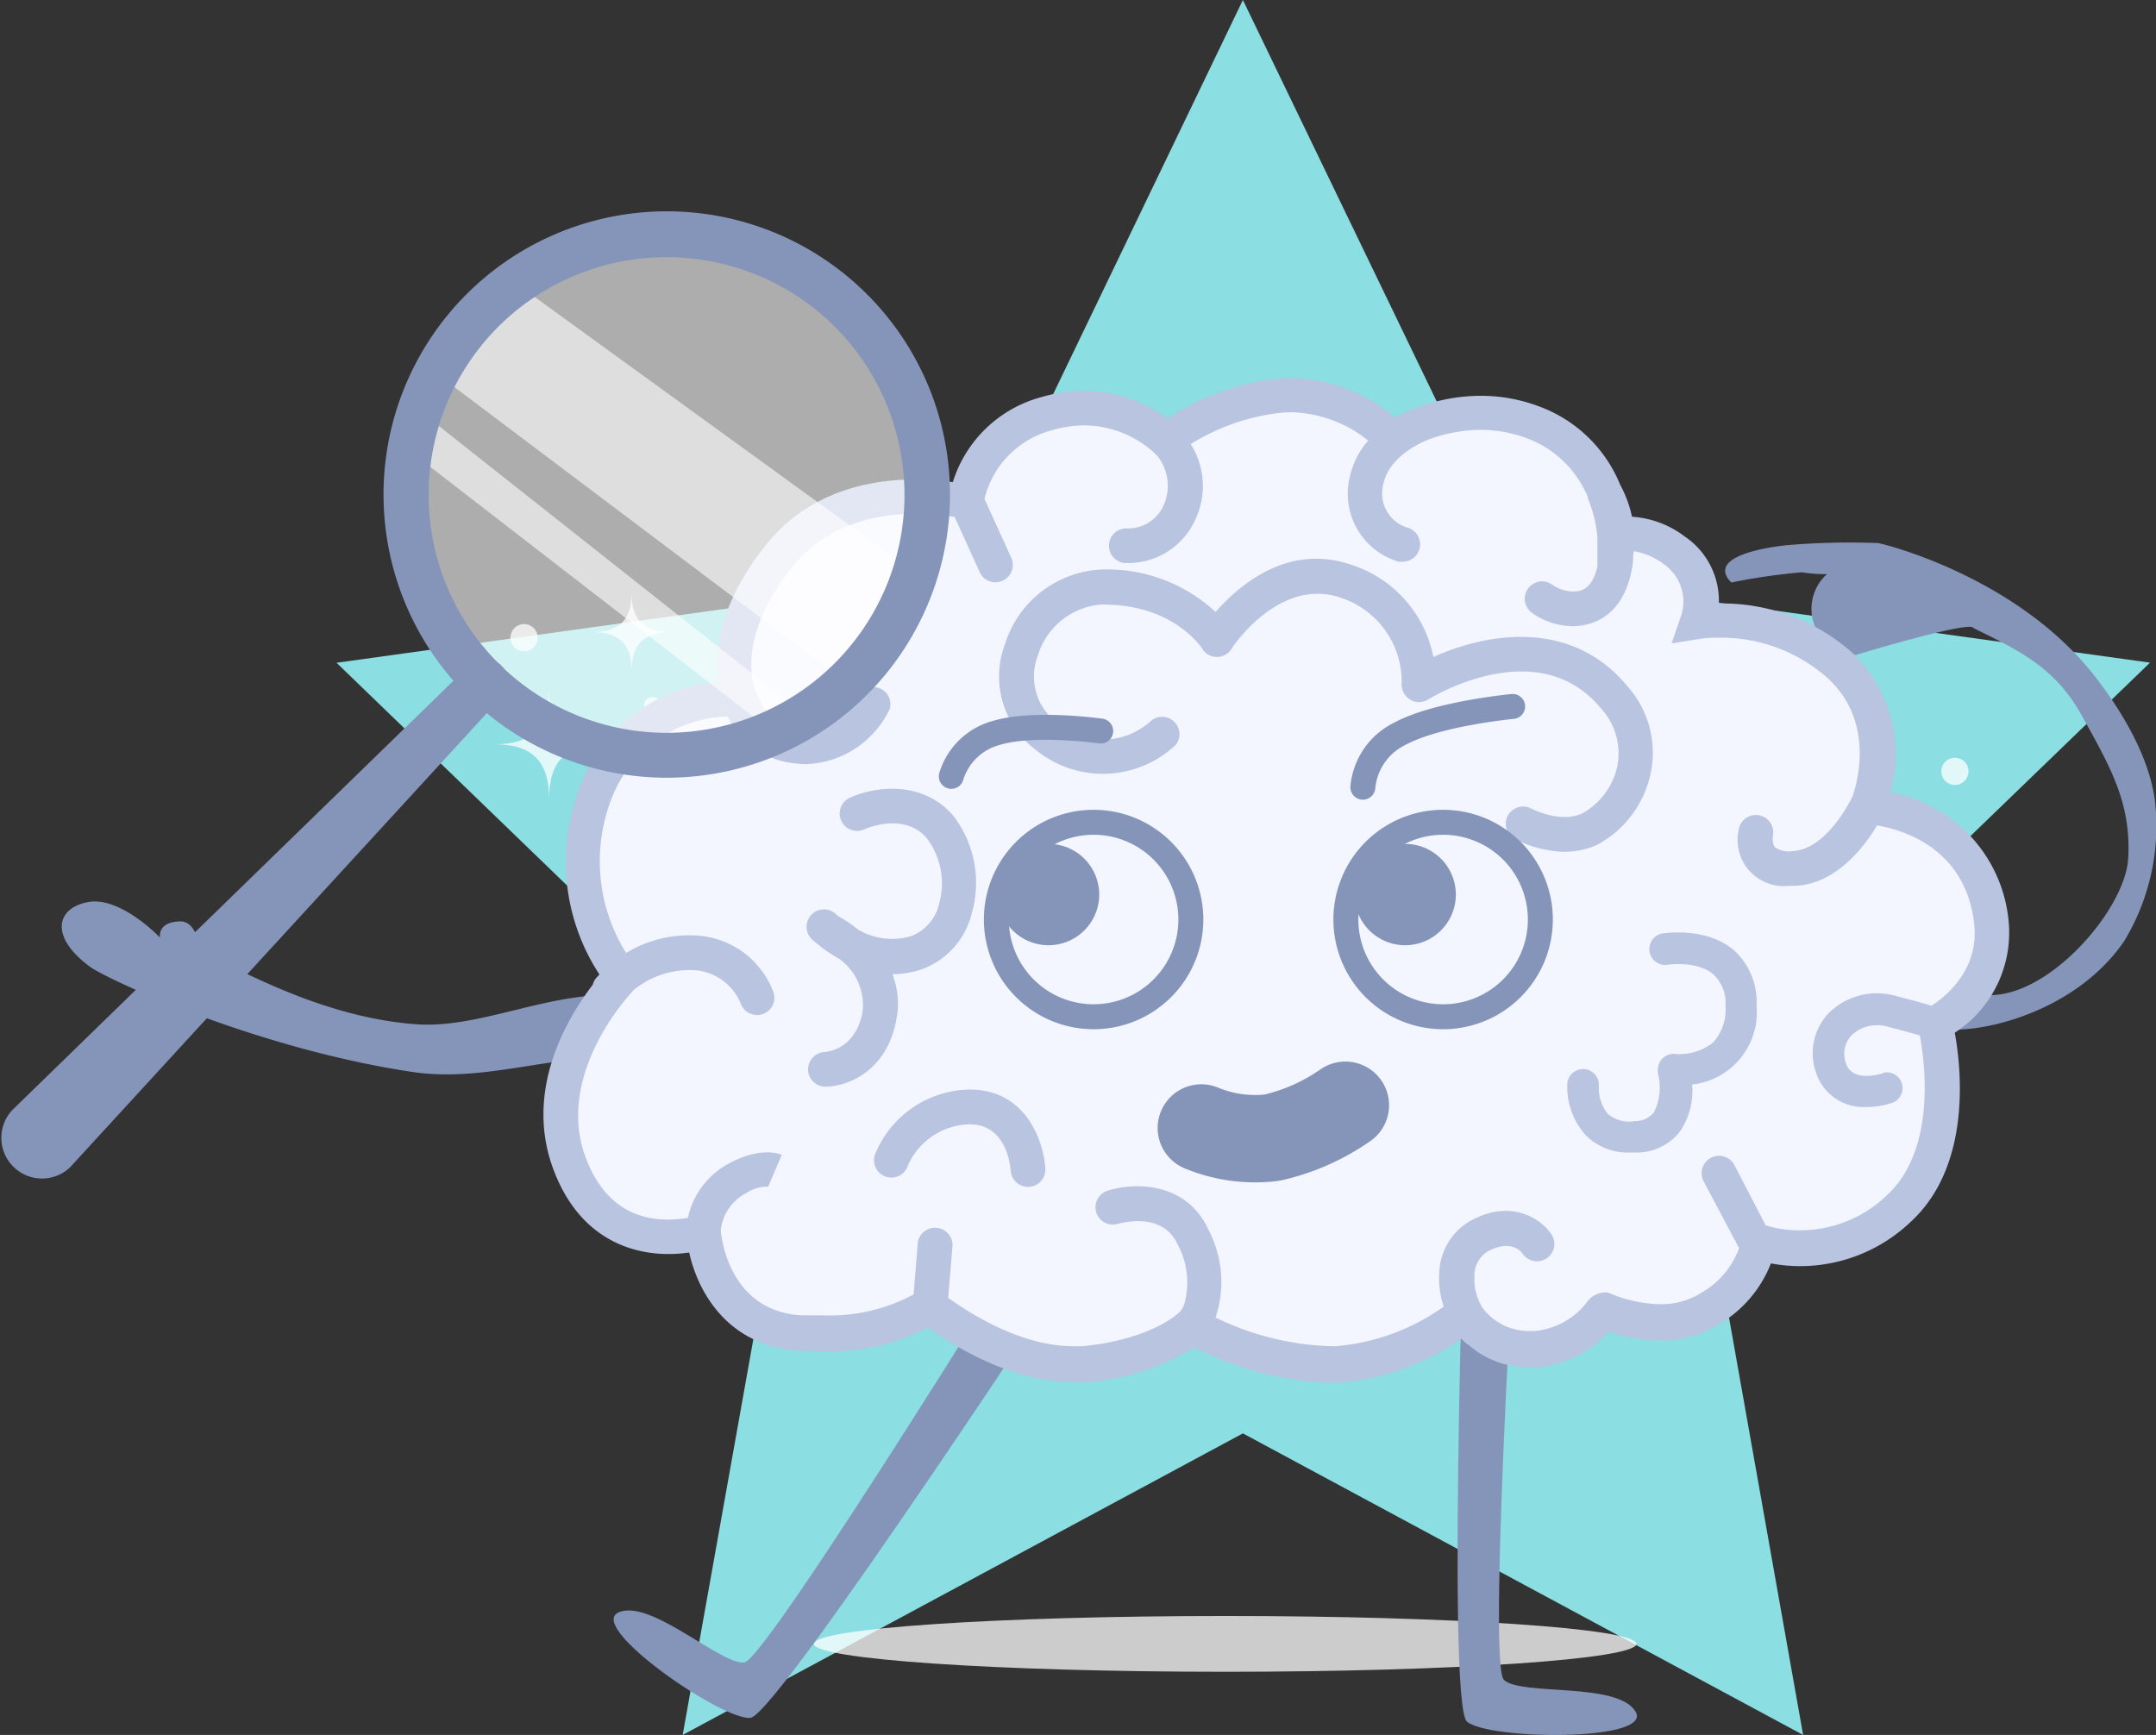 <svg id="Calque_1" data-name="Calque 1" xmlns="http://www.w3.org/2000/svg" viewBox="0 0 172.72 139"><rect x="0" y="0" width="172.72" height="139" fill="#333333" stroke="none"/><title>searchingneo</title><g id="Groupe_10827" data-name="Groupe 10827"><g id="Groupe_10826" data-name="Groupe 10826"><g id="Groupe_10825" data-name="Groupe 10825"><g id="Groupe_10824" data-name="Groupe 10824"><g id="Groupe_10823" data-name="Groupe 10823"><g id="Groupe_10822" data-name="Groupe 10822"><g id="Groupe_10821" data-name="Groupe 10821"><g id="Groupe_10109" data-name="Groupe 10109"><path id="iconmonstr-star-3" d="M107.75,0,130,46.09l50.42,7L143.68,88.58,152.63,139l-44.88-24.16L62.87,139l9-50.41L35.14,53.1l50.42-7Z" transform="translate(-8.18 0)" style="fill:#8bdee1"/><g id="Objects"><g id="Groupe_43" data-name="Groupe 43"><path id="Tracé_32" data-name="Tracé 32" d="M139.28,131.7c0,1.24-14.75,2.24-32.95,2.24s-32.95-1-32.95-2.24,14.75-2.23,33-2.23S139.28,130.47,139.28,131.7Z" transform="translate(-8.18 0)" style="fill:#fff;opacity:0.75;isolation:isolate"/><g id="Groupe_41" data-name="Groupe 41" style="opacity:0.75"><path id="Tracé_67" data-name="Tracé 67" d="M58.78,47.5c0,2.18-1,3.14-3.14,3.14,2.18,0,3.14,1,3.14,3.14,0-2.17,1-3.14,3.14-3.14C59.75,50.64,58.78,49.68,58.78,47.5Z" transform="translate(-8.18 0)" style="fill:#fff"/><path id="Tracé_68" data-name="Tracé 68" d="M52.17,55.25c0,3-1.35,4.38-4.38,4.38,3,0,4.38,1.35,4.38,4.38,0-3,1.34-4.38,4.38-4.38C53.51,59.63,52.17,58.29,52.17,55.25Z" transform="translate(-8.18 0)" style="fill:#fff"/><path id="Tracé_69" data-name="Tracé 69" d="M61.12,56.5a.67.67,0,1,1-.67-.66h0A.67.67,0,0,1,61.12,56.5Z" transform="translate(-8.18 0)" style="fill:#fff"/><path id="Tracé_70" data-name="Tracé 70" d="M51.25,51A1.09,1.09,0,1,1,50.16,50,1.09,1.09,0,0,1,51.25,51Z" transform="translate(-8.18 0)" style="fill:#fff"/><path id="Tracé_71" data-name="Tracé 71" d="M58.51,62.46a.65.65,0,1,1-.65-.65h0A.65.65,0,0,1,58.51,62.46Z" transform="translate(-8.18 0)" style="fill:#fff"/></g><g id="Groupe_42" data-name="Groupe 42" style="opacity:0.748"><path id="Tracé_72" data-name="Tracé 72" d="M156.16,58.25c0,2.18,1,3.15,3.14,3.15-2.17,0-3.14,1-3.14,3.14,0-2.18-1-3.14-3.14-3.14C155.2,61.4,156.16,60.43,156.16,58.25Z" transform="translate(-8.18 0)" style="fill:#fff"/><path id="Tracé_73" data-name="Tracé 73" d="M162.78,66c0,3,1.34,4.39,4.38,4.39-3,0-4.38,1.34-4.38,4.38,0-3-1.35-4.38-4.39-4.38C161.43,70.39,162.78,69,162.78,66Z" transform="translate(-8.18 0)" style="fill:#fff"/><path id="Tracé_74" data-name="Tracé 74" d="M153.82,67.26a.67.67,0,1,0,.67-.67A.67.67,0,0,0,153.82,67.26Z" transform="translate(-8.18 0)" style="fill:#fff"/><path id="Tracé_75" data-name="Tracé 75" d="M163.7,61.8a1.09,1.09,0,1,0,1.09-1.09h0A1.09,1.09,0,0,0,163.7,61.8Z" transform="translate(-8.18 0)" style="fill:#fff"/><path id="Tracé_76" data-name="Tracé 76" d="M156.44,73.21a.64.64,0,0,0,1.28,0,.64.64,0,0,0-.64-.64h0A.64.64,0,0,0,156.44,73.21Z" transform="translate(-8.18 0)" style="fill:#fff"/></g></g></g></g><g id="Groupe_10802" data-name="Groupe 10802"><g id="Groupe_10796" data-name="Groupe 10796"><g id="Groupe_10794" data-name="Groupe 10794"><g id="Groupe_10771" data-name="Groupe 10771"><g id="Groupe_10768" data-name="Groupe 10768"><g id="Groupe_10740" data-name="Groupe 10740"><g id="Groupe_10740-2" data-name="Groupe 10740-2"><g id="Groupe_10738" data-name="Groupe 10738"><g id="Groupe_34" data-name="Groupe 34"><path id="Tracé_101" data-name="Tracé 101" d="M166.18,79.49c5,1.7,12.23-6.25,12.49-10.7s-1.43-7.35-3.72-11.47c-2.15-3.88-5.08-5.23-8.67-7-.15-.66-9.42,2.15-9.42,2.15a3.69,3.69,0,0,1-3.56-3.82A3.73,3.73,0,0,1,154.54,46a11.49,11.49,0,0,1-2-.15,49.15,49.15,0,0,0-5.66.82c-2.16-2.19,3.36-2.89,4.55-3a59.8,59.8,0,0,1,7.21-.16c.41.06,10.93,2.62,17.2,10.47,2.32,2.92,4.63,6.81,5,10.42a17.77,17.77,0,0,1-2.49,11c-4.13,6.06-12.63,7.77-15.35,6.86A24.87,24.87,0,0,0,166.18,79.49Z" transform="translate(-8.18 0)" style="fill:#8595ba"/><path id="Tracé_22540" data-name="Tracé 22540" d="M59.44,84.89c-6.12-.84-11.91,1.91-18.18,1-12.7-1.9-24.5-7.45-25.82-8.4-3.31-2.4-2.79-4.75-.19-5.22S21,75.12,21,75.12s-.25-1.23,1.56-1.3,1.34,3.36,3.77,3.54c.76,0,7.38,4.13,15.17,4.7,5.31.39,10.88-2.81,17-2.31A14.29,14.29,0,0,0,59.44,84.89Z" transform="translate(-8.18 0)" style="fill:#8595ba"/><g id="Groupe_11" data-name="Groupe 11"><path id="Tracé_48" data-name="Tracé 48" d="M130.06,89.52s-2.81,43.77-1.4,45.07,9.14.14,10.55,2.55-11.82,2.27-13.51.79,0-48.41,0-48.41Z" transform="translate(-8.18 0)" style="fill:#8595ba"/><path id="Tracé_49" data-name="Tracé 49" d="M92.66,95.56s-23,37.39-24.85,37.63-7.55-5.16-10.09-4,8.35,8.68,10.58,8.44S96.22,98.08,96.22,98.08Z" transform="translate(-8.18 0)" style="fill:#8595ba"/></g><g id="Groupe_27" data-name="Groupe 27"><path id="Tracé_89" data-name="Tracé 89" d="M136.7,105c1.19.5,5.21,1.92,8.46-.16,3.86-2.47,3.86-5.4,3.86-5.4a11.25,11.25,0,0,0,11.27-2.63c5.41-4.94,2.94-14.8,2.94-14.8s5.07-2.63,4.48-8.06c-1-8.77-9.89-9.27-9.89-9.27s2.78-6.64-2.16-11.28a14.55,14.55,0,0,0-11.43-3.55,5.11,5.11,0,0,0-1.86-5.72c-3.08-2.16-5.55-.87-5.55-.87s.53-7-5.86-9.41a13.09,13.09,0,0,0-11.29,1.33s-3.86-4.17-9.42-3.4a17.16,17.16,0,0,0-8.65,3.55A9.83,9.83,0,0,0,92,33.13a8.9,8.9,0,0,0-6.49,7.1s-9.91-2.76-15.32,4-2.78,12.48-2.78,12.48S58.5,55.53,55.72,64A15,15,0,0,0,58,78.23s-7.26,7.26-4.17,15.14a9.24,9.24,0,0,0,10.49,6.21,8.18,8.18,0,0,0,7.89,7.23c7.26.46,10.35-2.16,10.35-2.16s6.33,5.24,12.51,4.63,8.5-3.09,8.5-3.09,5.87,3.34,11.58,3.14,10.35-4.07,10.35-4.07a6.09,6.09,0,0,0,5.72,2.78C135.11,107.65,136.47,104.87,136.7,105Z" transform="translate(-8.18 0)" style="fill:#f3f6fe"/><g id="Groupe_26" data-name="Groupe 26"><path id="Tracé_90" data-name="Tracé 90" d="M169.09,73.76a11.57,11.57,0,0,0-9.46-10.27,11.3,11.3,0,0,0-3-11.14,15.67,15.67,0,0,0-10.67-4h-.08A6.21,6.21,0,0,0,143.17,43a7.82,7.82,0,0,0-4.25-1.6,9.32,9.32,0,0,0-.94-2.55,11.17,11.17,0,0,0-6.53-6.3,13.24,13.24,0,0,0-4.66-.84,14.55,14.55,0,0,0-4.57.76h0a1.84,1.84,0,0,0-.34.11l-.19.07h0a16.61,16.61,0,0,0-1.78.79,13.13,13.13,0,0,0-8.23-3.16,11.72,11.72,0,0,0-1.57.11,19.74,19.74,0,0,0-8.41,3.15A11.28,11.28,0,0,0,95,31.31a12.16,12.16,0,0,0-3.34.49,10.2,10.2,0,0,0-7.15,6.83c-3-.45-10.37-.78-15,5.07-3.11,3.9-3.87,7.22-3.88,9.52v0a7.86,7.86,0,0,0,.1,1.45,12.85,12.85,0,0,0-11.28,8.9A16.45,16.45,0,0,0,56.2,78.07l-.28.31a1.28,1.28,0,0,0-.25.51c-2.11,2.76-5.59,8.61-3.08,15,2.24,5.73,6.68,6.58,9.13,6.58a11.62,11.62,0,0,0,1.67-.12c.71,3.19,3.1,7.5,8.78,7.86.6,0,1.2.06,1.78.06a17.48,17.48,0,0,0,8.6-1.91c1.85,1.35,6.57,4.37,11.55,4.37.39,0,.78,0,1.16,0a19,19,0,0,0,7.67-2.26,4.71,4.71,0,0,0,.93-.52,26.1,26.1,0,0,0,10.84,2.84h.56a20,20,0,0,0,10-3.53,4.33,4.33,0,0,0,.5.46l.12.07a7.14,7.14,0,0,0,4.71,1.75h0a7,7,0,0,0,.8,0,8.66,8.66,0,0,0,5.66-2.85,12.76,12.76,0,0,0,4.1.71,8.64,8.64,0,0,0,4.75-1.31,9.74,9.74,0,0,0,4.15-4.87,12.52,12.52,0,0,0,2.37.22,12.84,12.84,0,0,0,8.81-3.53c4.94-4.52,4.06-12.38,3.55-15.17A9.56,9.56,0,0,0,169.09,73.76Zm-6.21,6.81c-.74-.23-1.65-.48-2.76-.76a5.5,5.5,0,0,0-5.52,1.44,4.7,4.7,0,0,0-.89,4.82,4,4,0,0,0,4,2.62,6.43,6.43,0,0,0,2.08-.34,1.26,1.26,0,0,0-.75-2.4L159,86c-.1,0-2.35.79-2.92-.76a2.21,2.21,0,0,1,.4-2.27,3,3,0,0,1,3-.69c1,.25,1.82.48,2.5.68.4,2.13,1.34,9.16-2.65,12.81a10,10,0,0,1-6.93,2.8,8.93,8.93,0,0,1-2.77-.4l-2.5-4.82a1.39,1.39,0,1,0-2.47,1.29L147.5,100a6.77,6.77,0,0,1-3.09,3.61,5.89,5.89,0,0,1-3.25.88,10.74,10.74,0,0,1-3.91-.83l-.28-.11h-.28a1.79,1.79,0,0,0-1.39.8,6,6,0,0,1-4.18,2.29l-.52,0h0a4.67,4.67,0,0,1-3.63-1.82,4.47,4.47,0,0,1-.67-2.62,2.28,2.28,0,0,1,1-1.9c1.78-1,2.64-.16,2.86.14a1.39,1.39,0,1,0,2.28-1.59c-.8-1.17-3.2-2.88-6.53-1a5,5,0,0,0-2.43,4.11,7,7,0,0,0,.36,2.72,17.29,17.29,0,0,1-8.74,3.18,22.55,22.55,0,0,1-9.54-2.3h0a9,9,0,0,0-.55-7c-1.78-3.94-6-3.81-8-3.19a1.39,1.39,0,1,0,.82,2.65h0c.14,0,3.47-1,4.69,1.68a6.4,6.4,0,0,1,.52,4.83,2.89,2.89,0,0,1-.22.43l-.21.22s-2.16,2.12-7.64,2.67a8.7,8.7,0,0,1-.89,0c-4.18,0-8.37-2.74-9.94-3.87l.35-4.22a1.4,1.4,0,0,0-2.78-.23l-.34,4.18a14.24,14.24,0,0,1-7.43,1.67c-.52,0-1.06,0-1.6,0-5.76-.37-6.37-6.24-6.42-6.8a3.81,3.81,0,0,1,2.06-3,2.93,2.93,0,0,1,1.84-.5l-.1,0,1.09-2.56c-.27-.11-1.73-.62-4.13.64a6.47,6.47,0,0,0-3.39,4.41,9.28,9.28,0,0,1-1.58.14c-3.1,0-5.3-1.62-6.55-4.81-2.6-6.61,3.23-13,3.81-13.6a7.07,7.07,0,0,1,4.54-1.58,4.3,4.3,0,0,1,4,2.66,1.4,1.4,0,0,0,1.32.94,1.31,1.31,0,0,0,.44-.07,1.38,1.38,0,0,0,.87-1.76,7,7,0,0,0-6.6-4.55,9.65,9.65,0,0,0-5.2,1.41A13.85,13.85,0,0,1,57,64.45a10.3,10.3,0,0,1,9.48-7.05,6.64,6.64,0,0,0,5.22,3.74,7.59,7.59,0,0,0,1.07.08,7.7,7.7,0,0,0,6.7-4.45A1.39,1.39,0,0,0,77,55.61c-.07.13-1.58,3.25-4.85,2.78a3.93,3.93,0,0,1-2.85-1.78l-.58-1.23s0-.09-.08-.21a6.78,6.78,0,0,1-.27-1.85s0-.08,0-.13c0-1.74.63-4.43,3.29-7.77,4.13-5.19,11.11-4.31,13-4l2,4.41a1.38,1.38,0,0,0,1.27.82,1.34,1.34,0,0,0,.56-.12,1.39,1.39,0,0,0,.71-1.83h0L87.06,40a.41.41,0,0,0,0-.09,7.52,7.52,0,0,1,5.4-5.44A9.35,9.35,0,0,1,95,34.08a8.44,8.44,0,0,1,5.62,2.17l.31.32a3.82,3.82,0,0,1,.53,3.77,3.12,3.12,0,0,1-2.92,2,1.39,1.39,0,0,0-.26,2.77h.31a5.89,5.89,0,0,0,5.37-3.53,6.27,6.27,0,0,0-.39-6,17.26,17.26,0,0,1,6.89-2.47,9.51,9.51,0,0,1,1.19-.08,10.22,10.22,0,0,1,6.14,2.27,6.47,6.47,0,0,0-1.47,2.89A5.67,5.67,0,0,0,120.22,45a1.24,1.24,0,0,0,.33,0,1.39,1.39,0,0,0,.34-2.74A2.87,2.87,0,0,1,119,38.78c.51-2.37,3.33-3.47,3.88-3.66a12,12,0,0,1,3.9-.68,10.46,10.46,0,0,1,3.68.66,8.45,8.45,0,0,1,4.93,4.75l0,.1a10,10,0,0,1,.76,3.1l0,2.34c-.46,2-1.49,2-2,2a3,3,0,0,1-1.58-.52,1.39,1.39,0,0,0-1.7,2.2,5.69,5.69,0,0,0,3.28,1.1c1.27,0,4.28-.51,4.86-5.22,0-.27,0-.54.06-.79a5.48,5.48,0,0,1,2.44,1.07,3.63,3.63,0,0,1,1.34,4.12l-.76,2.2,2.3-.37a9.25,9.25,0,0,1,1.49-.09,12.85,12.85,0,0,1,8.77,3.29c3.66,3.43,2.37,8.17,1.94,9.42-.15.31-2.08,4.26-4.8,4.39a1.92,1.92,0,0,1-1.43-.32,1.35,1.35,0,0,1-.15-.92,1.39,1.39,0,0,0-2.7-.65,3.71,3.71,0,0,0,4,4.67H152c3.28-.15,5.52-3.11,6.56-4.84,2,.34,7.11,1.79,7.78,7.93.4,3.78-2.51,5.94-3.45,6.53Z" transform="translate(-8.18 0)" style="fill:#b8c4e0"/><path id="Tracé_91" data-name="Tracé 91" d="M140.39,62.08a8,8,0,0,0-1.88-7.15c-4.49-5.4-11.28-4.2-15.5-2.29a9.74,9.74,0,0,0-6.6-7.4c-5.1-1.74-9,1.69-10.85,3.79a12.74,12.74,0,0,0-9.34-3.39,8.52,8.52,0,0,0-7.54,6A7.33,7.33,0,0,0,91.06,60a8.51,8.51,0,0,0,11.29-.3,1.39,1.39,0,0,0-1.9-2,5.71,5.71,0,0,1-7.66.15,4.64,4.64,0,0,1-1.47-5.32,5.79,5.79,0,0,1,5-4.09c5.77-.11,8.08,3.39,8.17,3.53a1.37,1.37,0,0,0,1.91.45,1.29,1.29,0,0,0,.44-.43c0-.06,3.79-5.79,8.72-4.11a7.08,7.08,0,0,1,4.91,6.9,1.41,1.41,0,0,0,1.31,1.47,1.48,1.48,0,0,0,.82-.21c.35-.22,8.8-5.35,13.81.69a5.32,5.32,0,0,1,1.32,4.74,5.75,5.75,0,0,1-2.79,3.7c-1.81.82-4.09-.39-4.11-.4a1.39,1.39,0,0,0-1.33,2.44h0a9.44,9.44,0,0,0,3.41,1,6.39,6.39,0,0,0,3.17-.5A8.47,8.47,0,0,0,140.39,62.08Z" transform="translate(-8.18 0)" style="fill:#b8c4e0"/><path id="Tracé_92" data-name="Tracé 92" d="M80,81.62a6.4,6.4,0,0,0-.33-3.57h0a7.43,7.43,0,0,0,2.38-.4,6.39,6.39,0,0,0,4-4.56,8.78,8.78,0,0,0-1.5-7.73c-2.56-3-6.55-2.26-8.3-1.44a1.39,1.39,0,0,0,1.18,2.52s3.15-1.45,5,.72a6,6,0,0,1,1,5.19A3.68,3.68,0,0,1,81.18,75a5.38,5.38,0,0,1-4.24-.51,11.1,11.1,0,0,0-1.61-1.09l-.14-.12a1.39,1.39,0,1,0-2,1.94l.06.05a3.43,3.43,0,0,0,.44.38h0a11.32,11.32,0,0,0,1.72,1.17,4.57,4.57,0,0,1,1.87,4.26c-.57,3-2.82,3.2-3.09,3.21a1.39,1.39,0,0,0,0,2.77C75.87,87.1,79.22,86,80,81.62Z" transform="translate(-8.18 0)" style="fill:#b8c4e0"/><path id="Tracé_93" data-name="Tracé 93" d="M85.65,87.3a8.31,8.31,0,0,0-7.33,5.09,1.39,1.39,0,1,0,2.59,1h0a5.53,5.53,0,0,1,4.83-3.31c3.06-.1,3.38,3.32,3.41,3.71a1.38,1.38,0,0,0,1.39,1.3h.08a1.38,1.38,0,0,0,1.3-1.47C91.79,91.37,90.3,87.15,85.65,87.3Z" transform="translate(-8.18 0)" style="fill:#b8c4e0"/><path id="Tracé_94" data-name="Tracé 94" d="M147.05,76.1c-2.24-1.88-5.61-1.32-5.75-1.3a1.27,1.27,0,0,0,.43,2.5s2.36-.37,3.68.74a3.1,3.1,0,0,1,1,2.55,3.88,3.88,0,0,1-1,2.94,4.34,4.34,0,0,1-2.92.92A1.27,1.27,0,0,0,141,85.6a1.39,1.39,0,0,0,0,.41,4.43,4.43,0,0,1-.32,3.1,1.89,1.89,0,0,1-1.51.71,2.68,2.68,0,0,1-2.18-.57,3.25,3.25,0,0,1-.72-2.28,1.27,1.27,0,0,0-2.53-.2A5.79,5.79,0,0,0,135.26,91a4.8,4.8,0,0,0,3.56,1.34l.62,0a4.4,4.4,0,0,0,3.37-1.75,5.91,5.91,0,0,0,.93-3.7,5.82,5.82,0,0,0,5.16-6.31A5.59,5.59,0,0,0,147.05,76.1Z" transform="translate(-8.18 0)" style="fill:#b8c4e0"/></g></g></g></g></g></g></g></g></g><g id="Groupe_10795" data-name="Groupe 10795"><g id="Groupe_10736" data-name="Groupe 10736"><g id="Groupe_10734" data-name="Groupe 10734"><g id="Groupe_29" data-name="Groupe 29"><path id="Tracé_97" data-name="Tracé 97" d="M88,73.66a7.79,7.79,0,1,0,7.79-7.78A7.79,7.79,0,0,0,88,73.66Z" transform="translate(-8.18 0)" style="fill:none;stroke:#8595ba;stroke-width:2px"/><path id="Tracé_98" data-name="Tracé 98" d="M89.12,71.61a3.06,3.06,0,1,0,3.06-3h0A3.07,3.07,0,0,0,89.12,71.61Z" transform="translate(-8.18 0)" style="fill:#8595ba;stroke:#8595ba;stroke-width:2px"/></g></g><g id="Groupe_10742" data-name="Groupe 10742"><g id="Groupe_29-2" data-name="Groupe 29-2"><path id="Tracé_97-2" data-name="Tracé 97-2" d="M116,73.66a7.79,7.79,0,1,0,7.79-7.78A7.79,7.79,0,0,0,116,73.66Z" transform="translate(-8.18 0)" style="fill:none;stroke:#8595ba;stroke-width:2px"/><path id="Tracé_98-2" data-name="Tracé 98-2" d="M117.69,71.61a3.06,3.06,0,1,0,3.06-3h0A3.07,3.07,0,0,0,117.69,71.61Z" transform="translate(-8.18 0)" style="fill:#8595ba;stroke:#8595ba;stroke-width:2px"/></g></g></g><path id="Tracé_22520" data-name="Tracé 22520" d="M104.42,90.37a11.25,11.25,0,0,0,5.65.78,16.67,16.67,0,0,0,5.89-2.6" transform="translate(-8.18 0)" style="fill:none;stroke:#8595ba;stroke-linecap:round;stroke-linejoin:bevel;stroke-width:7px"/><g id="Groupe_10806" data-name="Groupe 10806"><path id="Tracé_22521" data-name="Tracé 22521" d="M84.39,62.2A5.16,5.16,0,0,1,88,58.72c3-.91,8.36-.15,8.36-.15" transform="translate(-8.18 0)" style="fill:none;stroke:#8595ba;stroke-linecap:round;stroke-linejoin:bevel;stroke-width:2px"/><path id="Tracé_22522" data-name="Tracé 22522" d="M117.36,63.07a5.31,5.31,0,0,1,3-4.3c3-1.61,9-2.17,9-2.17" transform="translate(-8.18 0)" style="fill:none;stroke:#8595ba;stroke-linecap:round;stroke-linejoin:bevel;stroke-width:2px"/></g></g><g id="Groupe_21" data-name="Groupe 21"><circle id="Ellipse_1" data-name="Ellipse 1" cx="53.41" cy="39.62" r="20.87" style="fill:#fff;opacity:0.6;isolation:isolate"/><path id="Tracé_54" data-name="Tracé 54" d="M46.62,25.08a21.77,21.77,0,0,1,2.82-2.43L81.5,45.9a20.7,20.7,0,0,1-4.93,8.26c-.17.19-.36.36-.54.54L43.12,29.91A20.84,20.84,0,0,1,46.62,25.08Z" transform="translate(-8.18 0)" style="fill:#fff;opacity:0.6;isolation:isolate"/><path id="Tracé_55" data-name="Tracé 55" d="M41.82,32.93,72.67,57.32a20.46,20.46,0,0,1-2.53,1.35L41,36.13A20.52,20.52,0,0,1,41.82,32.93Z" transform="translate(-8.18 0)" style="fill:#fff;opacity:0.6;isolation:isolate"/><path id="Tracé_56" data-name="Tracé 56" d="M45.79,55.9a22.69,22.69,0,1,0-.47-32.09A22.69,22.69,0,0,0,45.79,55.9ZM74.88,26a19.06,19.06,0,1,1-27,.4h0A19.09,19.09,0,0,1,74.88,26Z" transform="translate(-8.18 0)" style="fill:#8595ba"/><path id="Tracé_57" data-name="Tracé 57" d="M45.75,53.33,9.17,88.93a3.26,3.26,0,0,0,4.54,4.67l.13-.13L48.35,55.86a1.81,1.81,0,0,0-2.6-2.53Z" transform="translate(-8.18 0)" style="fill:#8595ba"/></g></g></g></g></g></g></g></g></g></g></svg>